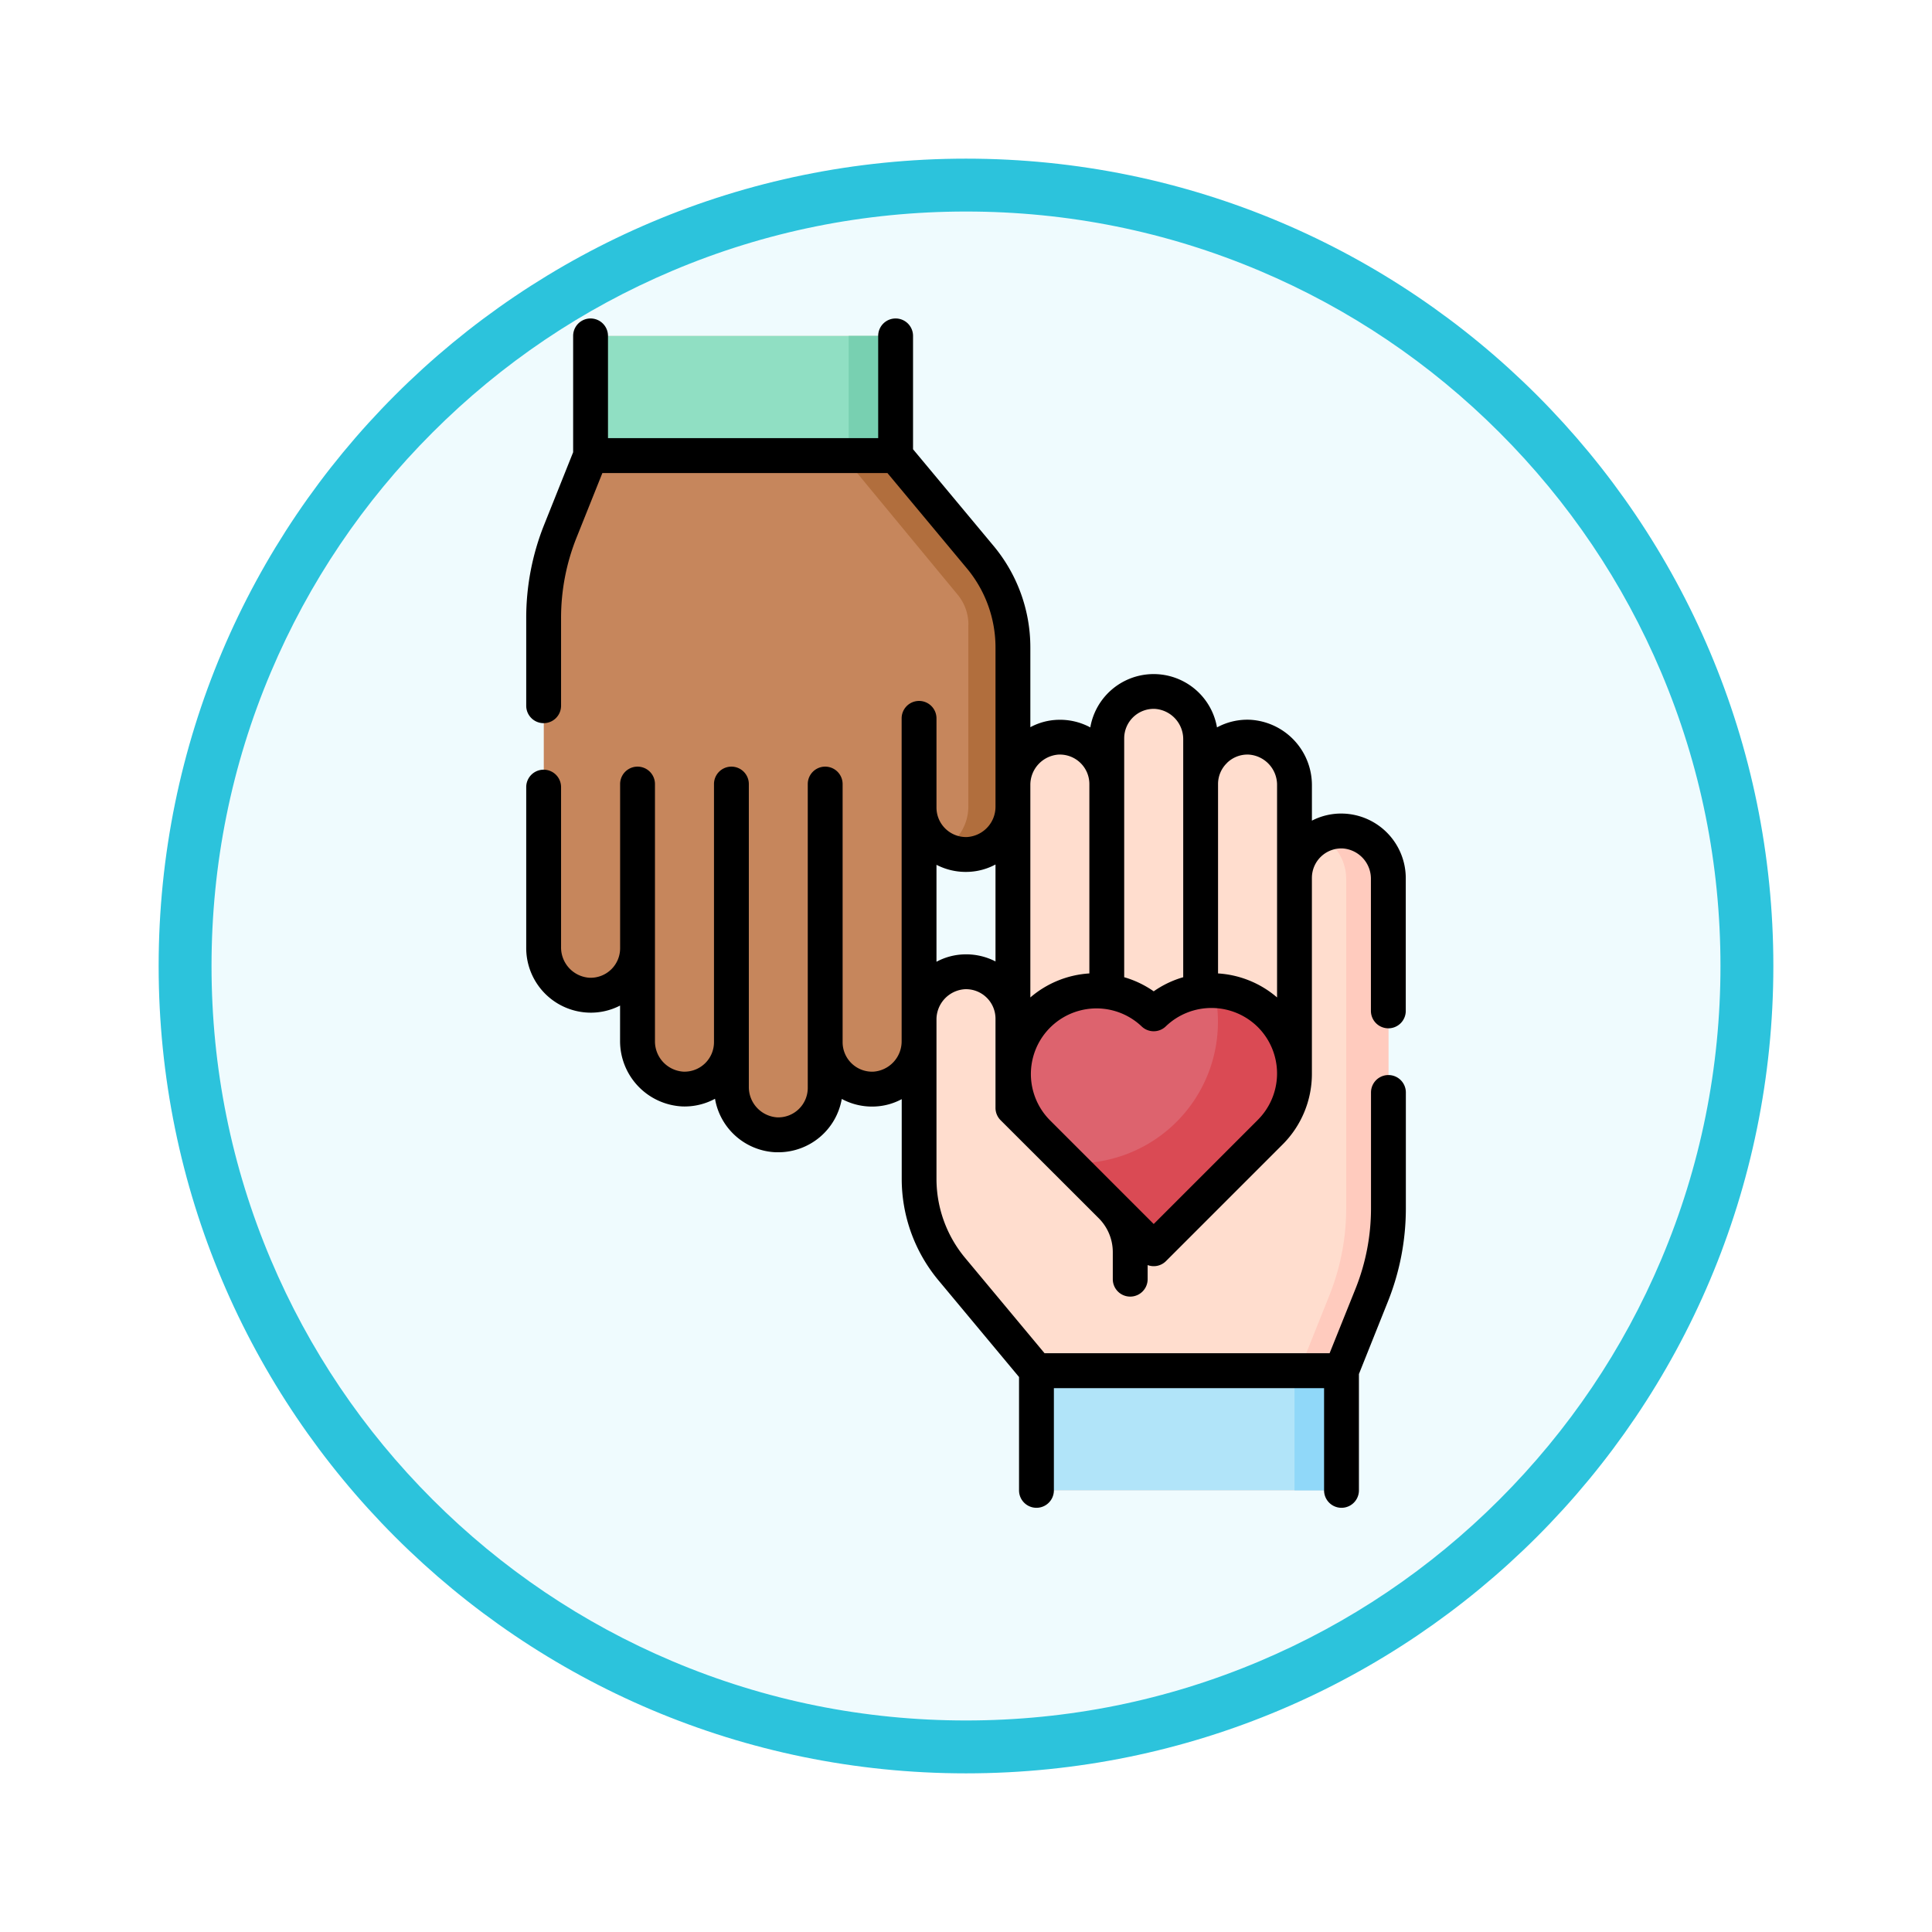 <svg xmlns="http://www.w3.org/2000/svg" xmlns:xlink="http://www.w3.org/1999/xlink" width="109.601" height="109.601" viewBox="0 0 109.601 109.601">
  <defs>
    <filter id="Trazado_982547" x="0" y="0" width="109.601" height="109.601" filterUnits="userSpaceOnUse">
      <feOffset dy="3" input="SourceAlpha"/>
      <feGaussianBlur stdDeviation="3" result="blur"/>
      <feFlood flood-opacity="0.161"/>
      <feComposite operator="in" in2="blur"/>
      <feComposite in="SourceGraphic"/>
    </filter>
  </defs>
  <g id="Grupo_1177541" data-name="Grupo 1177541" transform="translate(-1035.5 -5395.725)">
    <g id="Grupo_1177428" data-name="Grupo 1177428" transform="translate(1044.5 5401.725)">
      <g id="Grupo_1172010" data-name="Grupo 1172010">
        <g id="Grupo_1171046" data-name="Grupo 1171046">
          <g id="Grupo_1148525" data-name="Grupo 1148525">
            <g transform="matrix(1, 0, 0, 1, -9, -6)" filter="url(#Trazado_982547)">
              <g id="Trazado_982547-2" data-name="Trazado 982547" transform="translate(9 6)" fill="#effbfe">
                <path d="M 45.8 90.101 C 39.819 90.101 34.018 88.93 28.557 86.62 C 23.282 84.389 18.544 81.194 14.475 77.125 C 10.406 73.056 7.212 68.319 4.981 63.044 C 2.671 57.583 1.5 51.781 1.5 45.8 C 1.5 39.819 2.671 34.018 4.981 28.557 C 7.212 23.282 10.406 18.544 14.475 14.475 C 18.544 10.406 23.282 7.212 28.557 4.981 C 34.018 2.671 39.819 1.5 45.8 1.5 C 51.781 1.5 57.583 2.671 63.044 4.981 C 68.319 7.212 73.056 10.406 77.125 14.475 C 81.194 18.544 84.389 23.282 86.62 28.557 C 88.93 34.018 90.101 39.819 90.101 45.8 C 90.101 51.781 88.93 57.583 86.62 63.044 C 84.389 68.319 81.194 73.056 77.125 77.125 C 73.056 81.194 68.319 84.389 63.044 86.62 C 57.583 88.93 51.781 90.101 45.8 90.101 Z" stroke="none"/>
                <path d="M 45.8 3 C 40.021 3 34.416 4.131 29.141 6.362 C 24.045 8.518 19.468 11.604 15.536 15.536 C 11.604 19.468 8.518 24.045 6.362 29.141 C 4.131 34.416 3 40.021 3 45.8 C 3 51.58 4.131 57.184 6.362 62.459 C 8.518 67.555 11.604 72.133 15.536 76.065 C 19.468 79.996 24.045 83.083 29.141 85.238 C 34.416 87.469 40.021 88.601 45.8 88.601 C 51.58 88.601 57.184 87.469 62.459 85.238 C 67.555 83.083 72.133 79.996 76.065 76.065 C 79.996 72.133 83.083 67.555 85.238 62.459 C 87.469 57.184 88.601 51.58 88.601 45.8 C 88.601 40.021 87.469 34.416 85.238 29.141 C 83.083 24.045 79.996 19.468 76.065 15.536 C 72.133 11.604 67.555 8.518 62.459 6.362 C 57.184 4.131 51.58 3 45.8 3 M 45.8 -7.62939453125e-06 C 71.095 -7.62939453125e-06 91.601 20.505 91.601 45.8 C 91.601 71.095 71.095 91.601 45.8 91.601 C 20.505 91.601 -7.62939453125e-06 71.095 -7.62939453125e-06 45.8 C -7.62939453125e-06 20.505 20.505 -7.62939453125e-06 45.8 -7.62939453125e-06 Z" stroke="none" fill="#2cc3dc"/>
              </g>
            </g>
          </g>
        </g>
      </g>
    </g>
    <g id="charity_2666116" transform="translate(998.681 5413.792)">
      <g id="Grupo_1177533" data-name="Grupo 1177533" transform="translate(88.957 21.157)">
        <g id="Grupo_1177529" data-name="Grupo 1177529" transform="translate(0)">
          <g id="Grupo_1177524" data-name="Grupo 1177524" transform="translate(6.656 38.533)">
            <path id="Trazado_1035465" data-name="Trazado 1035465" d="M286.3,452.982h17.3v6.789H286.3Z" transform="translate(-286.305 -452.982)" fill="#ffddce"/>
          </g>
          <g id="Grupo_1177525" data-name="Grupo 1177525" transform="translate(6.656 38.533)">
            <path id="Trazado_1035466" data-name="Trazado 1035466" d="M286.3,452.982h17.3v6.789H286.3Z" transform="translate(-286.305 -452.982)" fill="#b1e4f9"/>
          </g>
          <g id="Grupo_1177526" data-name="Grupo 1177526" transform="translate(21.298 38.533)">
            <path id="Trazado_1035467" data-name="Trazado 1035467" d="M397.423,452.982h2.662v6.789h-2.662Z" transform="translate(-397.423 -452.982)" fill="#90d8f9"/>
          </g>
          <g id="Grupo_1177527" data-name="Grupo 1177527">
            <path id="Trazado_1035468" data-name="Trazado 1035468" d="M259.852,168.48a2.662,2.662,0,0,0-2.759,2.66V165.88a2.7,2.7,0,0,0-2.565-2.724,2.662,2.662,0,0,0-2.759,2.66v-2.529a2.7,2.7,0,0,0-2.565-2.724,2.662,2.662,0,0,0-2.759,2.66v2.593a2.662,2.662,0,0,0-2.759-2.66,2.7,2.7,0,0,0-2.565,2.724v13.247a2.662,2.662,0,0,0-2.759-2.66,2.7,2.7,0,0,0-2.565,2.724v9.025a7.986,7.986,0,0,0,1.851,5.113l4.8,5.765h17.3l1.71-4.275a13.31,13.31,0,0,0,.952-4.944V171.2a2.7,2.7,0,0,0-2.565-2.724Z" transform="translate(-235.795 -160.561)" fill="#ffddce"/>
          </g>
          <g id="Grupo_1177528" data-name="Grupo 1177528" transform="translate(21.564 7.917)">
            <path id="Trazado_1035469" data-name="Trazado 1035469" d="M401.936,220.646a2.654,2.654,0,0,0-1.3.288,2.746,2.746,0,0,1,1.474,2.437v18.67a13.31,13.31,0,0,1-.952,4.944l-1.71,4.275h2.4l1.71-4.275a13.31,13.31,0,0,0,.952-4.944V223.37A2.7,2.7,0,0,0,401.936,220.646Z" transform="translate(-399.443 -220.644)" fill="#ffcbbe"/>
          </g>
        </g>
        <g id="Grupo_1177532" data-name="Grupo 1177532" transform="translate(5.325 16.963)">
          <g id="Grupo_1177530" data-name="Grupo 1177530">
            <path id="Trazado_1035470" data-name="Trazado 1035470" d="M290.8,290.672a4.71,4.71,0,0,0-6.607-.052,4.71,4.71,0,0,0-6.607,6.714l6.607,6.607,6.607-6.607A4.71,4.71,0,0,0,290.8,290.672Z" transform="translate(-276.203 -289.292)" fill="#dd636e"/>
          </g>
          <g id="Grupo_1177531" data-name="Grupo 1177531" transform="translate(3.125 0.004)">
            <path id="Trazado_1035471" data-name="Trazado 1035471" d="M311.384,290.7a4.69,4.69,0,0,0-3.164-1.375,8.02,8.02,0,0,1-7.823,9.8c-.162,0-.322-.006-.482-.016l4.862,4.862,6.607-6.607A4.71,4.71,0,0,0,311.384,290.7Z" transform="translate(-299.915 -289.324)" fill="#da4a54"/>
          </g>
        </g>
      </g>
      <g id="Grupo_1177540" data-name="Grupo 1177540" transform="translate(67.659 0.988)">
        <g id="Grupo_1177539" data-name="Grupo 1177539" transform="translate(0)">
          <g id="Grupo_1177534" data-name="Grupo 1177534" transform="translate(2.662)">
            <path id="Trazado_1035472" data-name="Trazado 1035472" d="M94.374,7.5h17.3v6.789h-17.3Z" transform="translate(-94.374 -7.5)" fill="#ffddce"/>
          </g>
          <g id="Grupo_1177535" data-name="Grupo 1177535" transform="translate(2.662)">
            <path id="Trazado_1035473" data-name="Trazado 1035473" d="M94.374,7.5h17.3v6.789h-17.3Z" transform="translate(-94.374 -7.5)" fill="#90dfc3"/>
          </g>
          <g id="Grupo_1177536" data-name="Grupo 1177536" transform="translate(17.304)">
            <path id="Trazado_1035474" data-name="Trazado 1035474" d="M205.492,7.5h2.662v6.789h-2.662Z" transform="translate(-205.492 -7.5)" fill="#78d0b1"/>
          </g>
          <g id="Grupo_1177537" data-name="Grupo 1177537" transform="translate(0 6.789)">
            <path id="Trazado_1035475" data-name="Trazado 1035475" d="M76.736,89.633a2.662,2.662,0,0,0,2.759-2.66v5.261a2.7,2.7,0,0,0,2.565,2.724A2.662,2.662,0,0,0,84.82,92.3v2.529a2.7,2.7,0,0,0,2.565,2.724,2.662,2.662,0,0,0,2.759-2.66V92.3a2.662,2.662,0,0,0,2.759,2.66,2.7,2.7,0,0,0,2.565-2.724V78.985a2.662,2.662,0,0,0,2.759,2.66,2.7,2.7,0,0,0,2.565-2.724V69.9a7.986,7.986,0,0,0-1.851-5.113l-4.8-5.765h-17.3l-1.71,4.275a13.31,13.31,0,0,0-.952,4.944v18.67a2.7,2.7,0,0,0,2.565,2.724Z" transform="translate(-74.171 -59.019)" fill="#c6865c"/>
          </g>
          <g id="Grupo_1177538" data-name="Grupo 1177538" transform="translate(16.967 6.789)">
            <path id="Trazado_1035476" data-name="Trazado 1035476" d="M210.055,68.6V78.921a2.748,2.748,0,0,1-1.405,2.4,2.65,2.65,0,0,0,1.369.324,2.7,2.7,0,0,0,2.565-2.724V69.9a7.986,7.986,0,0,0-1.851-5.113l-4.8-5.765h-3l6.516,7.888a2.662,2.662,0,0,1,.61,1.7Z" transform="translate(-202.929 -59.018)" fill="#b16e3d"/>
          </g>
        </g>
      </g>
      <path id="Trazado_1035477" data-name="Trazado 1035477" d="M115.579,40.269a.988.988,0,0,0,.988-.988V31.8a3.669,3.669,0,0,0-3.518-3.712,3.616,3.616,0,0,0-1.806.4V26.476a3.714,3.714,0,0,0-3.518-3.712,3.616,3.616,0,0,0-1.867.434,3.647,3.647,0,0,0-7.187,0,3.624,3.624,0,0,0-1.859-.43,3.527,3.527,0,0,0-1.542.418V18.655a8.992,8.992,0,0,0-2.08-5.746l-4.575-5.49V.988a.988.988,0,0,0-1.977,0v5.8H71.31V.988a.988.988,0,0,0-1.977,0v6.6l-1.639,4.1A14.237,14.237,0,0,0,66.671,17v4.969a.988.988,0,1,0,1.977,0V17a12.269,12.269,0,0,1,.881-4.577l1.462-3.654H87.163l4.508,5.41a7.011,7.011,0,0,1,1.622,4.48V27.68a1.721,1.721,0,0,1-1.612,1.737,1.674,1.674,0,0,1-1.736-1.673V22.685a.988.988,0,0,0-1.977,0V40.991a1.722,1.722,0,0,1-1.612,1.737,1.674,1.674,0,0,1-1.736-1.673V26.412a.988.988,0,1,0-1.977,0V43.647a1.674,1.674,0,0,1-1.736,1.673A1.721,1.721,0,0,1,79.3,43.583V26.412a.988.988,0,1,0-1.977,0V41.054a1.674,1.674,0,0,1-1.736,1.673,1.721,1.721,0,0,1-1.612-1.737V26.412a.988.988,0,0,0-1.977,0V35.73A1.674,1.674,0,0,1,70.26,37.4a1.721,1.721,0,0,1-1.612-1.737V26.585a.988.988,0,0,0-1.977,0v9.081a3.669,3.669,0,0,0,3.518,3.712,3.615,3.615,0,0,0,1.806-.4v2.014A3.714,3.714,0,0,0,75.514,44.7a3.629,3.629,0,0,0,1.867-.434A3.652,3.652,0,0,0,80.838,47.3l.134,0a3.653,3.653,0,0,0,3.6-3.025,3.615,3.615,0,0,0,1.859.43,3.527,3.527,0,0,0,1.542-.418v4.527a8.992,8.992,0,0,0,2.08,5.746l4.575,5.49v6.431a.988.988,0,1,0,1.977,0v-5.8h15.328v5.8a.988.988,0,1,0,1.977,0v-6.6l1.639-4.1a14.237,14.237,0,0,0,1.023-5.311V43.908a.988.988,0,1,0-1.977,0v6.563a12.269,12.269,0,0,1-.881,4.577L112.247,58.7H96.075l-4.508-5.41a7.011,7.011,0,0,1-1.622-4.48V39.787a1.721,1.721,0,0,1,1.612-1.737,1.674,1.674,0,0,1,1.736,1.673v5.058a.989.989,0,0,0,.289.7L97.907,49.8l1.24,1.24a2.719,2.719,0,0,1,.8,1.934V54.5a.988.988,0,0,0,1.977,0v-.8a.983.983,0,0,0,1.042-.227l6.607-6.607a5.661,5.661,0,0,0,1.669-4.03V31.737a1.674,1.674,0,0,1,1.736-1.673A1.721,1.721,0,0,1,114.59,31.8v7.48a.989.989,0,0,0,.989.988ZM106.43,25.208a1.661,1.661,0,0,1,1.224-.468,1.721,1.721,0,0,1,1.612,1.737V38.517a5.677,5.677,0,0,0-3.348-1.362V26.412a1.661,1.661,0,0,1,.512-1.2Zm-5.836-1.388a1.674,1.674,0,0,1,1.736-1.673,1.721,1.721,0,0,1,1.612,1.737V37.37a5.646,5.646,0,0,0-1.674.8,5.643,5.643,0,0,0-1.674-.8Zm-3.712.92a1.674,1.674,0,0,1,1.736,1.673V37.155a5.679,5.679,0,0,0-3.348,1.362V26.476a1.721,1.721,0,0,1,1.612-1.737ZM91.487,36.075a3.529,3.529,0,0,0-1.542.418v-5.5a3.608,3.608,0,0,0,1.806.4,3.529,3.529,0,0,0,1.542-.418v5.5a3.63,3.63,0,0,0-1.806-.4Zm16.689,9.387-5.908,5.908L96.36,45.462a3.722,3.722,0,0,1,5.22-5.305.988.988,0,0,0,1.375,0,3.737,3.737,0,0,1,5.22.041h0a3.722,3.722,0,0,1,0,5.264Z"/>
    </g>
  </g>
</svg>
